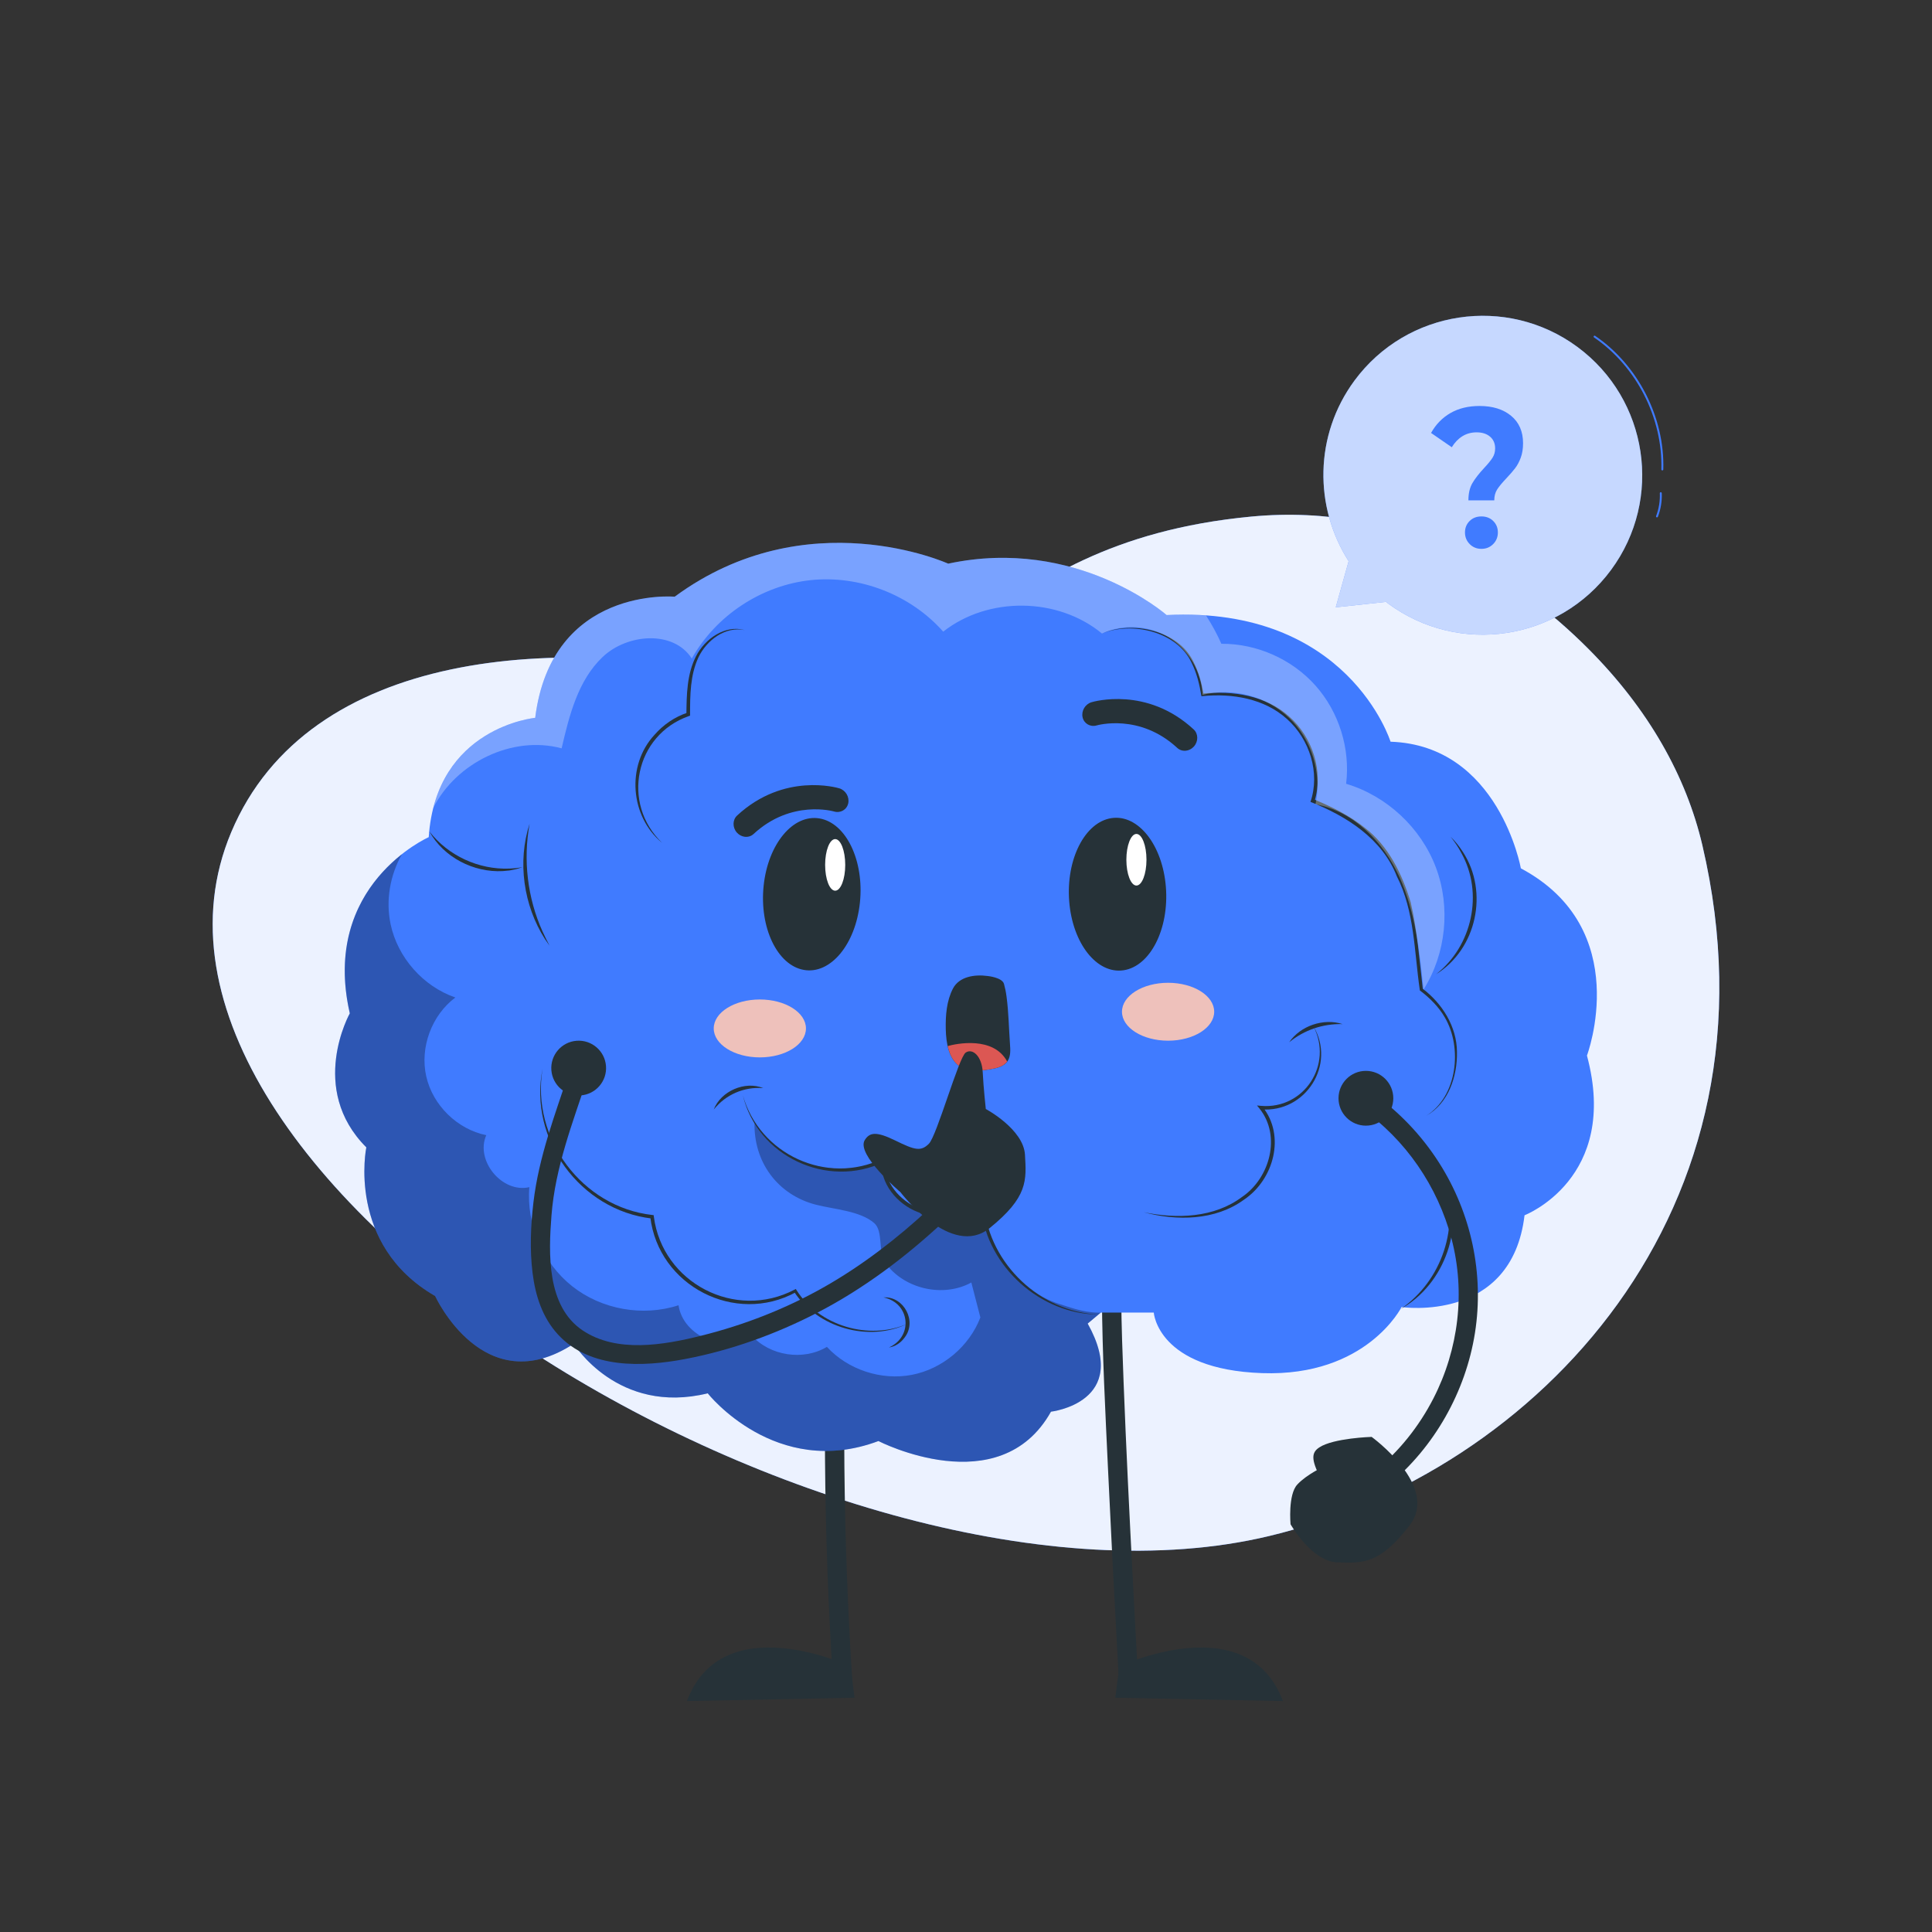 <svg xmlns="http://www.w3.org/2000/svg" viewBox="0 0 500 500"><rect x="0" y="0" width="500" height="500" fill="#333333" stroke="none"/><g id="freepik--background-simple--inject-7"><g><path d="M440.576,218.779c-4.161-17.799-13.868-35.198-29.572-50.923-18.509-18.533-47.737-37.896-87.168-34.164-72.795,6.89-76.073,54.244-124.354,42.767-54.688-13.001-119.654-8.484-139.626,38.884-37.934,89.969,157.358,208.696,268.461,182.21,69.168-16.489,134.354-84.265,112.258-178.775Z" style="fill:#407BFF;"></path><path d="M440.576,218.779c-4.161-17.799-13.868-35.198-29.572-50.923-18.509-18.533-47.737-37.896-87.168-34.164-72.795,6.89-76.073,54.244-124.354,42.767-54.688-13.001-119.654-8.484-139.626,38.884-37.934,89.969,157.358,208.696,268.461,182.21,69.168-16.489,134.354-84.265,112.258-178.775Z" style="fill:#fff; opacity:.9;"></path></g></g><g id="freepik--Brain--inject-7"><g><g><g><path d="M220.615,435.631c-1.21-18.671-1.91-37.375-2.086-56.085-.05-5.298-.057-10.597-.025-15.895,.019-3.218-4.98-3.222-5,0-.113,18.71,.283,37.423,1.204,56.111,.261,5.292,.564,10.582,.907,15.869,.087,1.348,1.087,2.5,2.5,2.5,1.286,0,2.588-1.146,2.5-2.5h0Z" style="fill:#263238;"></path><path d="M220.103,431.271s-33.106-15.62-42.324,8.962l43.392-.861-1.068-8.101Z" style="fill:#263238;"></path></g><g><path d="M294.614,435.631c-.51-9.026-.99-18.053-1.458-27.081-.879-16.948-1.72-33.9-2.372-50.858-.281-7.306-.559-14.617-.607-21.929-.021-3.216-5.021-3.223-5,0,.098,14.744,.881,29.496,1.566,44.221,.715,15.353,1.507,30.702,2.341,46.049,.174,3.199,.349,6.399,.53,9.598,.181,3.199,5.182,3.22,5,0h0Z" style="fill:#263238;"></path><path d="M289.698,431.271s33.106-15.62,42.324,8.962l-43.392-.861,1.068-8.101Z" style="fill:#263238;"></path></g></g><g><path d="M138.507,185.777s-25.652,2.375-27.552,30.877c0,0-28.027,12.351-20.426,45.603,0,0-10.926,19.476,4.275,34.677,0,0-5.225,25.177,17.814,38.478,0,0,12.588,27.552,35.865,12.351,0,0,11.401,18.526,34.677,12.826,0,0,17.576,22.327,44.178,12.351,0,0,31.352,16.151,44.653-7.601,0,0,20.901-2.375,9.501-22.802l3.403-2.85h13.698s.95,14.726,28.027,15.676c27.077,.95,36.102-17.101,36.102-17.101,0,0,28.502,4.275,31.827-23.752,0,0,24.702-9.501,16.151-41.328,0,0,12.351-32.777-17.101-48.453,0,0-5.7-31.827-33.727-32.777,0,0-10.926-35.152-57.954-32.777,0,0-23.277-20.426-56.529-13.301,0,0-36.578-16.626-70.78,8.551,0,0-31.827-2.85-36.102,31.352Z" style="fill:#407BFF;"></path><g style="opacity:.3;"><path d="M253.386,312.762c-9.176,5.28-24.723-.979-24.786-12.48-12.388,4.813-25.844,1.704-33.329-9.88-.298,10.282,5.952,18.824,15.916,21.382,4.666,1.198,11.447,1.584,15.069,4.76,2.382,2.089,.973,7.581,2.792,10.175,4.805,6.851,14.998,9.221,22.333,5.194,.78,3.014,1.559,6.028,2.339,9.042-2.884,7.52-9.831,13.337-17.742,14.853-7.91,1.516-16.516-1.319-21.977-7.24-6.114,3.673-14.765,2.346-19.498-2.989-6.547,4.956-17.74,.345-18.897-7.784-9.223,3.018-19.904,1.111-27.512-4.911-7.609-6.023-11.917-15.981-11.097-25.65-7.023,1.635-14.06-6.856-11.15-13.453-7.512-1.528-13.856-7.745-15.536-15.224-1.68-7.479,1.397-15.812,7.534-20.405-8.344-2.878-14.938-10.346-16.761-18.982-1.293-6.123-.145-12.672,2.932-18.108-7.745,6.107-18.564,18.983-13.486,41.198,0,0-10.926,19.476,4.275,34.678,0,0-5.225,25.177,17.814,38.478,0,0,12.588,27.552,35.865,12.351,0,0,11.401,18.526,34.677,12.826,0,0,17.576,22.326,44.178,12.351,0,0,31.352,16.151,44.653-7.601,0,0,20.901-2.375,9.501-22.802l3.403-2.85h1.357c-5.029,.281-8.316-1.015-12.13-2.231-10.558-3.366-18.45-13.852-20.736-24.695Z"></path></g><g><path d="M111.139,215.195c4.859,6.278,12.768,9.901,20.676,9.595l1.701-.115c.561-.09,1.127-.169,1.699-.241-.545,.176-1.096,.345-1.653,.502l-1.702,.342-1.733,.16c-7.54,.412-15.327-3.564-18.988-10.243h0Z" style="fill:#263238;"></path><path d="M137.062,213.168c-1.709,9.377-.574,19.205,3.345,27.894,.486,1.095,1.264,2.627,1.814,3.68-.4-.557-.794-1.121-1.179-1.693-5.566-8.721-7.177-20.017-3.98-29.882h0Z" style="fill:#263238;"></path><path d="M171.363,218.139c-8.29-6.794-9.326-20.009-2.011-27.931,2.288-2.637,5.274-4.691,8.61-5.781l-.323,.447c.055-5.062,.117-10.406,2.49-15.036,2.264-4.479,7.482-8.21,12.611-6.772-5.084-1.053-9.904,2.691-11.994,7.074-2.128,4.585-2.155,9.755-2.16,14.738l0,.335-.323,.112c-13.915,4.889-17.566,22.611-6.901,32.815h0Z" style="fill:#263238;"></path><path d="M285.189,163.952c7.846-3.389,19.688-.858,23.643,7.254,1.397,2.685,2.16,5.631,2.685,8.573l-.35-.267c7.841-.855,16.446,.475,22.491,5.937,6.013,5.332,8.937,14.169,6.526,21.957l-.27-.584c4.685,1.92,9.292,4.216,13.304,7.413,6.16,4.722,9.661,11.994,11.867,19.281,1.732,7.415,2.259,15.014,3.143,22.547l-.155-.273c5.165,3.859,8.955,9.881,8.991,16.455,.113,6.318-2.198,13.311-7.981,16.533,8.102-5.01,9.433-17.674,4.841-25.464-1.572-2.723-3.837-4.987-6.333-6.89l-.135-.103-.02-.171c-1.439-9.876-1.331-20.301-5.936-29.372-3.808-9.737-12.986-15.544-22.349-19.249,2.558-7.474-.226-16.248-6.068-21.439-5.851-5.304-14.182-6.696-21.852-5.937l-.302,.027c-.484-3.009-1.203-6.016-2.574-8.73-3.794-8.028-15.368-10.675-23.166-7.5h0Z" style="fill:#263238;"></path><path d="M362.52,338.754c10.599-7.235,15.543-21.594,10.89-33.673-1.428-4.008-3.735-7.686-6.707-10.748,3.299,2.788,5.812,6.468,7.426,10.475,5.165,12.18-.07,27.487-11.609,33.946h0Z" style="fill:#263238;"></path><path d="M371.647,252.137c9.359-7.278,12.363-20.966,6.555-31.368-.763-1.485-1.711-2.873-2.763-4.19,1.221,1.167,2.265,2.516,3.188,3.945,6.7,10.34,3.525,25.109-6.98,31.614h0Z" style="fill:#263238;"></path><path d="M295.985,313.723c8.565,1.777,18.223,1.459,25.434-3.937,7.211-4.877,10.207-15.757,4.566-22.853l-.676-.834,1.068,.1c11.116,.929,18.723-10.733,13.506-20.653,5.982,9.952-1.985,22.53-13.589,21.552l.392-.734c6.133,7.588,2.929,18.972-4.756,24.123-7.452,5.42-17.375,5.531-25.944,3.236h0Z" style="fill:#263238;"></path><path d="M184.715,287.152c1.819-4.775,8.092-7.496,12.819-5.549-4.996-.38-9.68,1.643-12.819,5.549h0Z" style="fill:#263238;"></path><path d="M192.229,283.365c4.24,15.417,21.84,23.466,36.176,16.508l.716-.342-.07,.79c-.452,5.534,3.853,10.541,8.84,12.428,5.384,2.061,11.415,1.244,16.806-.466,1.491,14.904,14.563,27.236,29.571,27.918-15.028-.097-28.61-12.317-30.39-27.276l.577,.369c-2.717,.849-5.535,1.446-8.404,1.594-2.861,.148-5.794-.179-8.514-1.209-5.383-2.066-9.896-7.44-9.387-13.438l.646,.448c-14.683,7.112-32.869-1.477-36.566-17.325h0Z" style="fill:#263238;"></path><path d="M140.42,276.575c-3.041,18.03,10.261,35.821,28.39,37.863l.355,.044,.045,.357c2.208,17.185,21.094,26.992,36.43,18.91l.313-.164,.183,.294c5.814,9.24,18.757,13.116,28.771,8.694-10.048,4.869-23.318,1.084-29.407-8.288l.496,.13c-15.739,8.607-35.594-1.638-37.702-19.463l.4,.401c-18.528-2.143-31.981-20.53-28.275-38.778h0Z" style="fill:#263238;"></path><path d="M228.663,335.764c5.326-.319,8.771,6.308,5.372,10.492-.963,1.309-2.426,2.25-3.977,2.469,6.385-2.866,5.452-11.524-1.395-12.96h0Z" style="fill:#263238;"></path><path d="M333.646,269.723c2.886-4.241,8.909-6.295,13.783-4.689-5.1-.104-9.807,1.491-13.783,4.689h0Z" style="fill:#263238;"></path></g><g style="opacity:.3;"><path d="M368.4,256.108c5.848-9.285,7.072-21.333,3.21-31.605s-12.72-18.529-23.237-21.662c1.121-9.083-1.847-18.593-7.936-25.427-6.088-6.833-15.195-10.874-24.346-10.804-1.131-2.556-2.474-4.991-3.969-7.326-3.203-.229-6.584-.291-10.204-.109,0,0-23.277-20.426-56.529-13.301,0,0-36.578-16.626-70.78,8.551,0,0-31.827-2.85-36.102,31.352,0,0-20.889,1.942-26.359,23.273,5.928-11.651,20.412-18.825,33.2-15.38,1.982-8.553,4.253-17.629,10.632-23.662,6.379-6.033,18.309-6.971,23.057,.415,6.234-11.125,18.056-18.925,30.737-20.28,12.68-1.355,25.884,3.771,34.328,13.327,11.636-9.157,29.67-8.945,41.087,.483,5.442-2.521,12.132-2.137,17.251,.988,5.119,3.126,8.515,8.901,8.759,14.894,7.864-1.981,16.679,.376,22.504,6.018,5.825,5.641,8.464,14.376,6.737,22.299,9.825,1.724,17.61,9.746,21.735,18.828,4.125,9.082,5.202,19.206,6.225,29.129Z" style="fill:#fff;"></path></g><g><g><g><path d="M301.729,229.548c.859,10.876-4.046,20.526-10.956,21.558-6.907,1.032-13.203-6.946-14.062-17.82-.861-10.873,4.043-20.526,10.952-21.558,6.907-1.032,13.203,6.946,14.066,17.821Z" style="fill:#263238;"></path><path d="M306.919,194.28c-.806,.09-1.625-.145-2.25-.722-9.748-9.025-20.723-5.856-20.851-5.819-1.626,.474-3.272-.447-3.645-2.107-.368-1.658,.665-3.399,2.313-3.898,.574-.169,14.348-4.161,26.444,7.045,1.204,1.116,1.229,3.094,.055,4.415-.569,.634-1.312,1.003-2.066,1.087Z" style="fill:#263238;"></path><path d="M197.629,229.233c-1.128,10.825,3.535,20.576,10.416,21.781,6.879,1.206,13.371-6.59,14.499-17.414,1.13-10.822-3.532-20.576-10.412-21.782-6.879-1.206-13.371,6.59-14.503,17.415Z" style="fill:#263238;"></path><path d="M192.773,216.56c.806,.09,1.625-.145,2.25-.722,9.748-9.025,20.723-5.856,20.85-5.819,1.626,.474,3.272-.447,3.645-2.107,.368-1.658-.665-3.4-2.313-3.898-.574-.169-14.348-4.161-26.444,7.045-1.204,1.116-1.229,3.094-.055,4.415,.569,.634,1.312,1.003,2.066,1.087Z" style="fill:#263238;"></path></g><path d="M218.745,223.835c0,3.688-1.165,6.678-2.601,6.678-1.437,0-2.601-2.99-2.601-6.678s1.165-6.678,2.601-6.678c1.437,0,2.601,2.99,2.601,6.678Z" style="fill:#fff;"></path><path d="M296.707,222.5c0,3.688-1.165,6.678-2.601,6.678-1.437,0-2.602-2.99-2.602-6.678s1.165-6.678,2.602-6.678c1.437,0,2.601,2.99,2.601,6.678Z" style="fill:#fff;"></path></g><ellipse cx="196.647" cy="266.158" rx="11.932" ry="7.493" style="fill:#eec1bb;"></ellipse><ellipse cx="302.299" cy="261.837" rx="11.932" ry="7.493" style="fill:#eec1bb;"></ellipse></g><path d="M261.39,270.313c-.297-4.115-.348-8.255-.891-12.344-.18-1.349-.35-2.135-.661-3.314-.448-1.704-4.233-2.065-4.233-2.065-3.318-.456-7.364,.111-8.995,3.268-1.631,3.157-1.93,6.913-1.845,10.528,.084,3.584,.774,7.636,3.567,9.569,2.31,1.598,5.298,1.205,8.008,.753,1.696-.282,3.597-.703,4.523-2.265,.706-1.192,.629-2.718,.527-4.13Z" style="fill:#263238;"></path><path d="M245.257,270.721c.484,2.135,1.394,4.071,3.075,5.234,2.31,1.598,5.298,1.205,8.008,.753,1.585-.264,3.339-.661,4.318-1.986-3.556-6.62-13.116-4.643-15.401-4.002Z" style="fill:#dc5753;"></path></g><g><path d="M233.02,308.517s-11.558-9.751-9.212-13.48c1.25-1.987,2.948-2.299,7.931,.144s6.573,2.901,8.653,.821c2.08-2.081,7.712-22.38,9.536-23.601,1.824-1.222,4.204,1.045,4.396,5.057,.192,4.012,.801,9.549,.801,9.549,0,0,9.752,5.206,10.137,11.842,.385,6.636,.801,10.936-9.131,18.971-9.932,8.035-23.111-9.301-23.111-9.301Z" style="fill:#263238;"></path><path d="M147.276,277.451c-3.678,11.1-7.834,21.985-9.217,33.673-.715,6.037-.978,12.299-.227,18.345,.722,5.816,2.535,11.522,6.582,15.909,8.253,8.948,21.903,8.421,32.867,6.344,11.886-2.251,23.542-6.462,34.276-12.015,11.924-6.169,22.711-14.304,32.528-23.424,2.362-2.195-1.179-5.724-3.536-3.536-8.281,7.694-17.237,14.626-27.072,20.228-10.054,5.728-20.867,9.936-32.091,12.727-9.615,2.391-21.823,4.517-30.617-1.407-9.314-6.275-8.813-19.893-8.045-29.746,.971-12.454,5.481-24.019,9.374-35.769,1.014-3.061-3.813-4.374-4.821-1.329h0Z" style="fill:#263238;"></path><path d="M156.831,275.885c.295,3.904-2.631,7.309-6.535,7.604s-7.309-2.631-7.604-6.535c-.295-3.904,2.631-7.309,6.535-7.604,3.904-.295,7.309,2.631,7.604,6.535Z" style="fill:#263238;"></path></g><g><path d="M342.638,379.53c2.031-2.129,1.678,7.911-.882,2.988-2.56-4.924-2.288-6.629-.331-7.925,3.673-2.433,13.552-2.727,13.552-2.727,0,0,17.642,12.766,9.844,22.885-7.798,10.119-12.107,9.804-18.75,9.576-6.643-.228-12.078-9.855-12.078-9.855,0,0-.707-7.646,1.757-10.287,2.464-2.642,6.889-4.654,6.889-4.654Z" style="fill:#263238;"></path><path d="M352.234,286.859c11.519,7.969,19.861,20.23,23.423,33.742,3.638,13.804,1.823,28.615-4.684,41.294-3.728,7.265-8.857,13.677-15.164,18.867-1.043,.859-.89,2.646,0,3.536,1.032,1.032,2.49,.861,3.536,0,11.887-9.784,19.982-24.154,22.376-39.351,2.401-15.24-.952-30.905-9.223-43.928-4.626-7.284-10.645-13.569-17.741-18.478-1.111-.769-2.776-.206-3.42,.897-.726,1.242-.217,2.65,.897,3.42h0Z" style="fill:#263238;"></path><path d="M360.585,284.23c0,3.916-3.174,7.09-7.09,7.09s-7.09-3.174-7.09-7.09,3.174-7.09,7.09-7.09,7.09,3.174,7.09,7.09Z" style="fill:#263238;"></path></g></g></g><g id="freepik--Speech_Bubble--inject-7"><g><g><path d="M408.241,89.79c-18.337-13.531-44.172-9.635-57.703,8.703-10.446,14.157-10.465,32.761-1.512,46.743l-3.334,11.937,13.019-1.411c.183,.14,.344,.297,.53,.434,18.337,13.531,44.172,9.634,57.703-8.703,13.531-18.338,9.635-44.172-8.703-57.703Z" style="fill:#407BFF;"></path><path d="M408.241,89.79c-18.337-13.531-44.172-9.635-57.703,8.703-10.446,14.157-10.465,32.761-1.512,46.743l-3.334,11.937,13.019-1.411c.183,.14,.344,.297,.53,.434,18.337,13.531,44.172,9.634,57.703-8.703,13.531-18.338,9.635-44.172-8.703-57.703Z" style="fill:#fff; opacity:.7;"></path><path d="M430.208,121.741h-.008c-.138-.004-.246-.119-.242-.257,.393-13.275-6.446-26.682-17.424-34.156-.114-.078-.144-.233-.066-.347,.078-.114,.234-.144,.348-.066,11.115,7.567,18.04,21.142,17.643,34.584-.004,.136-.115,.243-.25,.243Z" style="fill:#407BFF;"></path><path d="M428.828,133.9c-.03,0-.061-.005-.09-.017-.129-.05-.193-.194-.144-.323,.721-1.871,1.054-3.916,.964-5.915-.006-.138,.101-.255,.239-.261l.011-0c.133,0,.244,.104,.25,.239,.093,2.067-.252,4.183-.997,6.117-.038,.099-.133,.16-.233,.16Z" style="fill:#407BFF;"></path></g><path d="M381.063,125.019c.695-1.18,1.708-2.482,3.038-3.907,.976-1.042,1.692-1.919,2.15-2.631,.459-.711,.688-1.519,.688-2.423,0-1.284-.436-2.3-1.308-3.047-.872-.747-2.032-1.12-3.48-1.12-1.39,0-2.624,.339-3.703,1.016-1.079,.676-1.987,1.624-2.727,2.838l-5.365-3.698c1.242-2.223,2.918-3.942,5.033-5.158,2.113-1.216,4.618-1.823,7.515-1.823,3.399,0,6.126,.852,8.18,2.553,2.054,1.701,3.081,4.063,3.081,7.085,0,1.424-.2,2.674-.599,3.75-.399,1.077-.886,1.989-1.463,2.734-.575,.747-1.322,1.607-2.238,2.58-1.093,1.146-1.892,2.11-2.394,2.89-.503,.781-.755,1.728-.755,2.84h-6.694c0-1.806,.346-3.299,1.041-4.48Zm-.708,15.79c-.814-.824-1.22-1.826-1.22-3.008,0-1.181,.399-2.168,1.197-2.961,.798-.792,1.819-1.189,3.059-1.189,1.242,0,2.261,.397,3.059,1.189,.798,.793,1.197,1.78,1.197,2.961,0,1.182-.405,2.185-1.219,3.008-.814,.824-1.825,1.235-3.038,1.235-1.211,0-2.224-.411-3.036-1.235Z" style="fill:#407BFF;"></path></g></g></svg>
